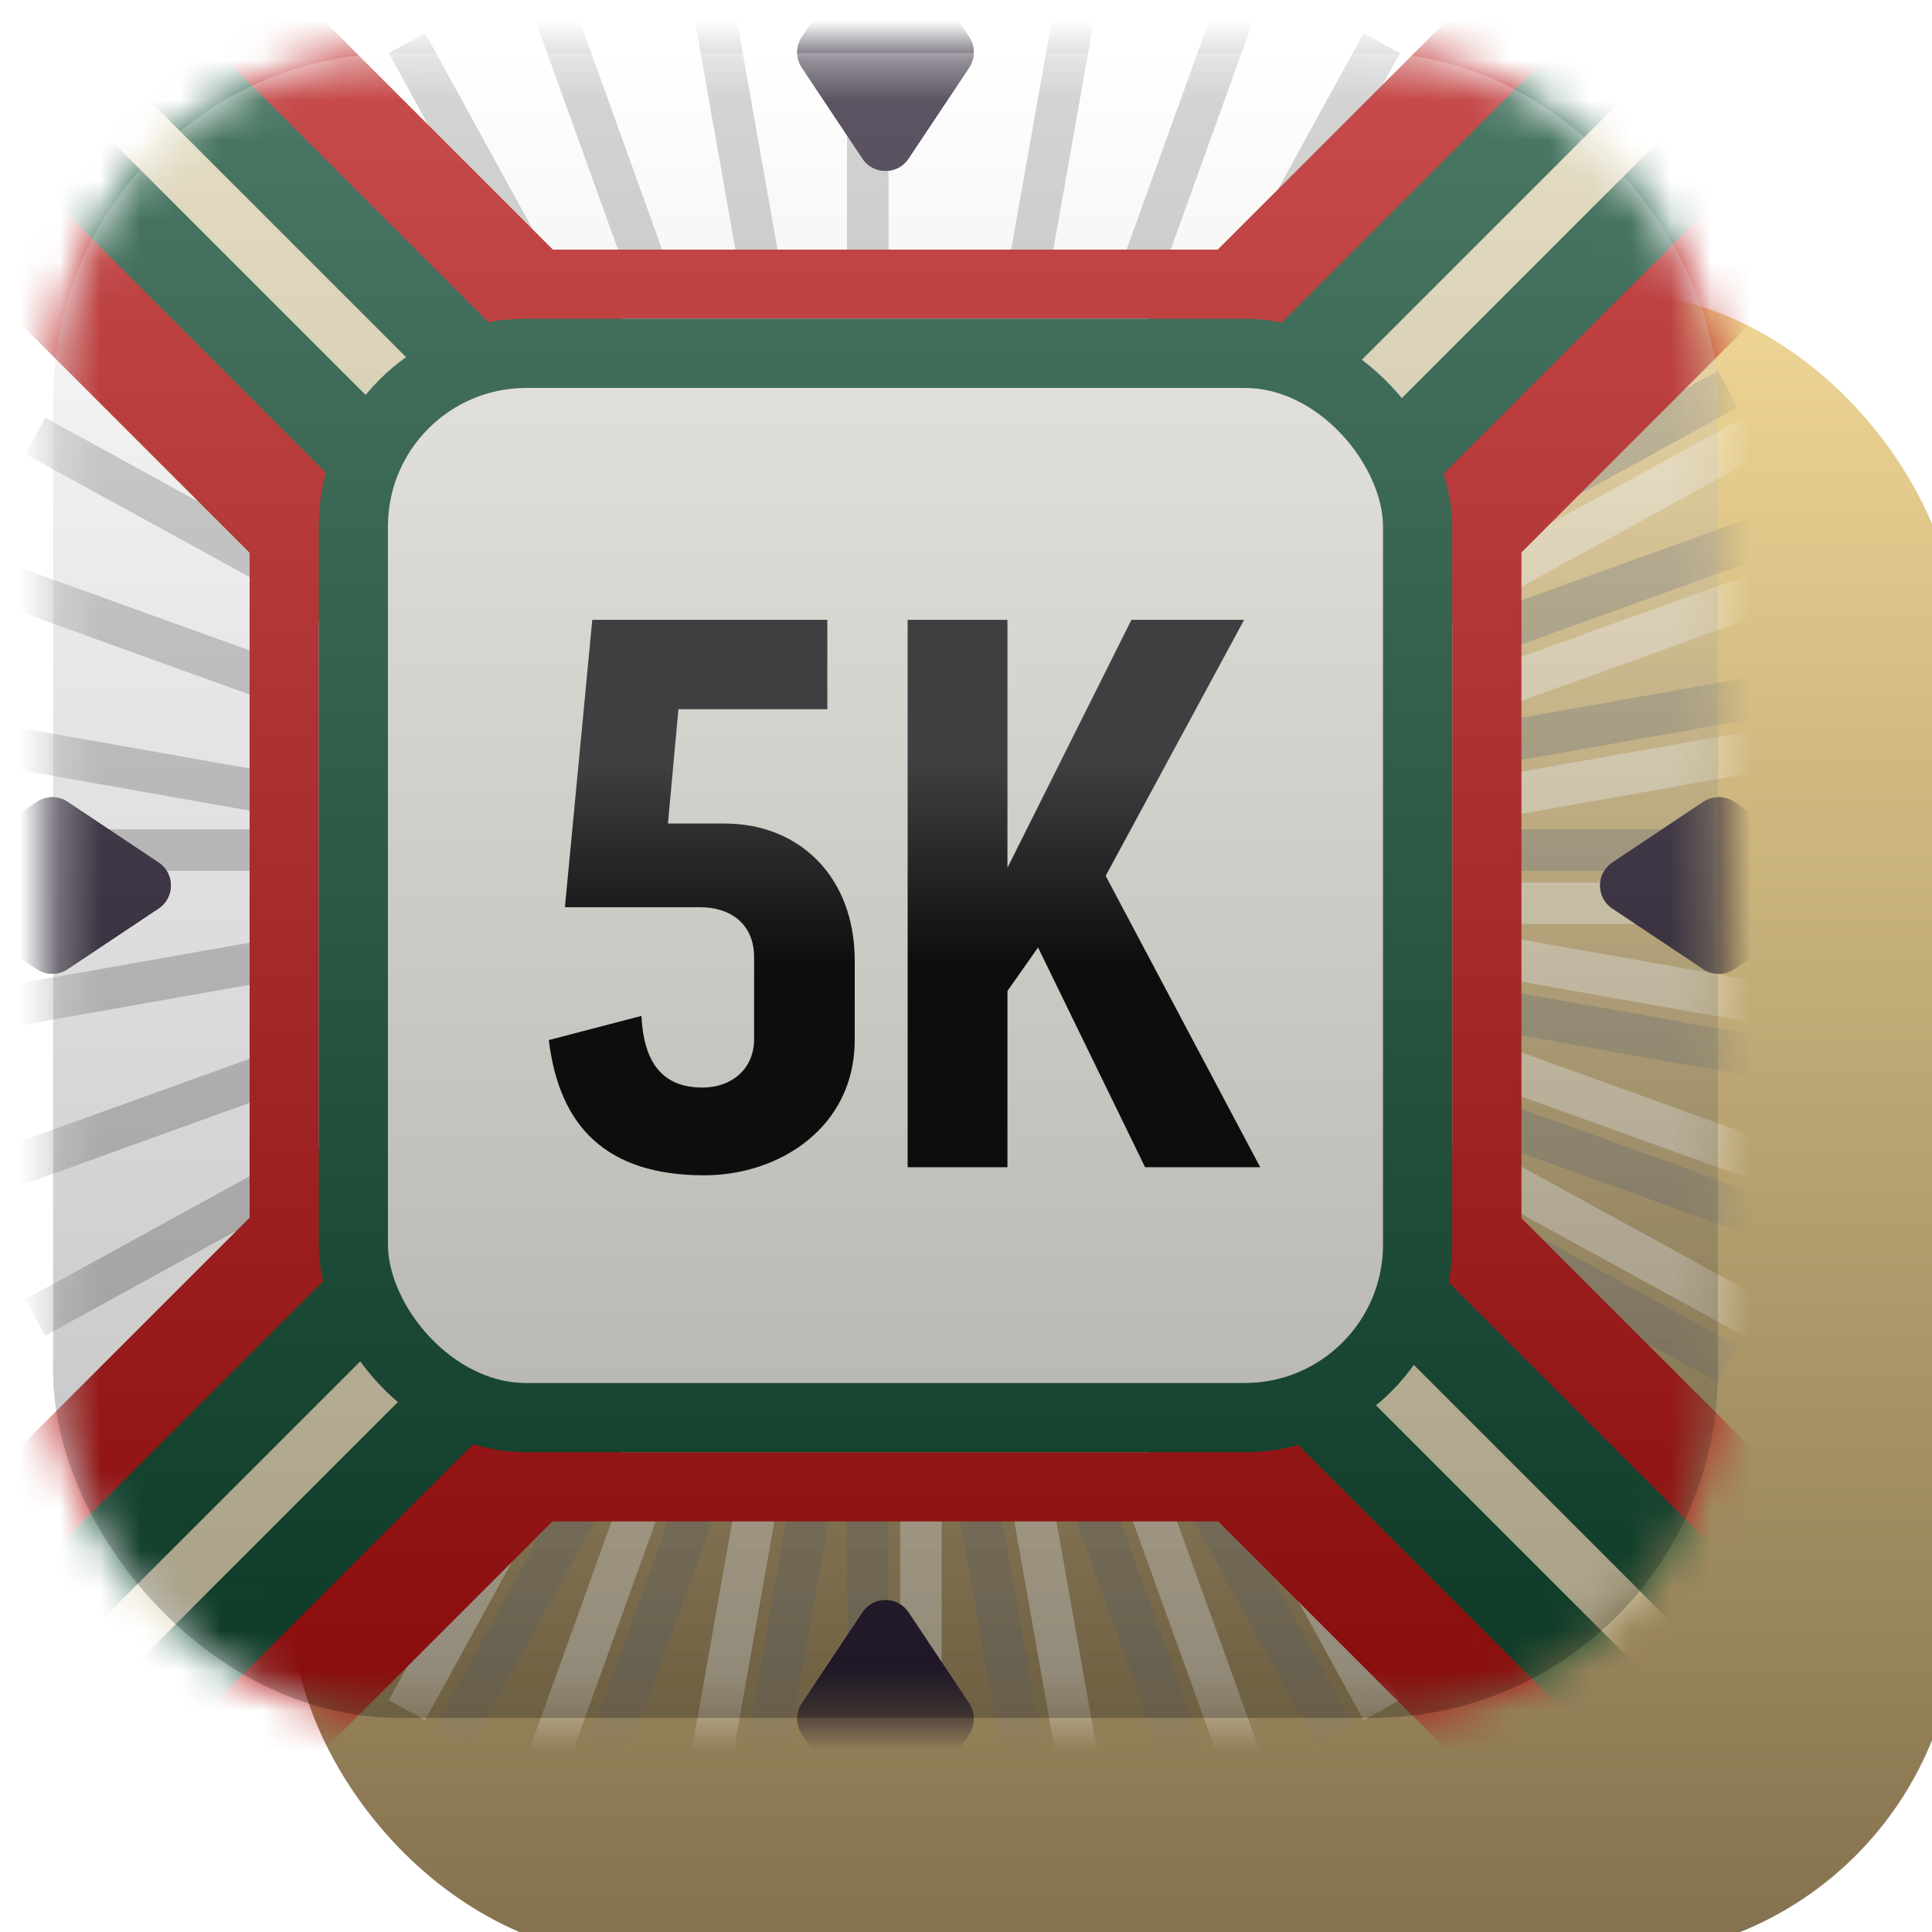 <svg width="48" height="48" viewBox="0 0 48 48" fill="none" xmlns="http://www.w3.org/2000/svg">
<g filter="url(#filter0_dddd_31_522)">
<rect x="1.32" y="1.32" width="41.36" height="41.36" rx="8.594" fill="url(#paint0_linear_31_522)"/>
</g>
<mask id="mask0_31_522" style="mask-type:alpha" maskUnits="userSpaceOnUse" x="1" y="1" width="42" height="42">
<rect x="1.32" y="1.32" width="41.36" height="41.36" rx="8.594" fill="url(#paint1_linear_31_522)"/>
</mask>
<g mask="url(#mask0_31_522)">
<g style="mix-blend-mode:overlay" opacity="0.42">
<path d="M-1.76 21.12H46.2" stroke="#7A7A7A" stroke-width="1.031"/>
<path d="M-1.76 22.44H46.2" stroke="white" stroke-width="1.031"/>
<path d="M-1.508 25.307L45.718 16.953" stroke="#7A7A7A" stroke-width="1.031"/>
<path d="M-1.278 26.607L45.948 18.253" stroke="white" stroke-width="1.031"/>
<path d="M-0.563 29.291L44.555 13.027" stroke="#7A7A7A" stroke-width="1.031"/>
<path d="M-0.115 30.533L45.002 14.269" stroke="white" stroke-width="1.031"/>
<path d="M0.876 32.732L42.928 9.67" stroke="#7A7A7A" stroke-width="1.031"/>
<path d="M1.511 33.89L43.562 10.828" stroke="white" stroke-width="1.031"/>
<path d="M-1.508 18.253L45.718 26.607" stroke="#7A7A7A" stroke-width="1.031"/>
<path d="M-1.278 16.953L45.948 25.308" stroke="white" stroke-width="1.031"/>
<path d="M-0.563 14.269L44.555 30.533" stroke="#7A7A7A" stroke-width="1.031"/>
<path d="M-0.115 13.027L45.002 29.291" stroke="white" stroke-width="1.031"/>
<path d="M0.876 10.828L42.928 33.89" stroke="#7A7A7A" stroke-width="1.031"/>
<path d="M1.511 9.67L43.562 32.732" stroke="white" stroke-width="1.031"/>
</g>
<g style="mix-blend-mode:overlay" opacity="0.42">
<path d="M21.56 45.76L21.56 -2.2" stroke="#7A7A7A" stroke-width="1.031"/>
<path d="M22.88 45.76L22.88 -2.2" stroke="white" stroke-width="1.031"/>
<path d="M25.747 45.508L17.393 -1.718" stroke="#7A7A7A" stroke-width="1.031"/>
<path d="M27.047 45.278L18.693 -1.948" stroke="white" stroke-width="1.031"/>
<path d="M29.731 44.563L13.467 -0.555" stroke="#7A7A7A" stroke-width="1.031"/>
<path d="M30.973 44.115L14.709 -1.003" stroke="white" stroke-width="1.031"/>
<path d="M33.172 43.123L10.111 1.072" stroke="#7A7A7A" stroke-width="1.031"/>
<path d="M34.33 42.489L11.268 0.437" stroke="white" stroke-width="1.031"/>
<path d="M18.693 45.508L27.047 -1.718" stroke="#7A7A7A" stroke-width="1.031"/>
<path d="M17.393 45.278L25.747 -1.948" stroke="white" stroke-width="1.031"/>
<path d="M14.709 44.563L30.973 -0.555" stroke="#7A7A7A" stroke-width="1.031"/>
<path d="M13.467 44.115L29.731 -1.003" stroke="white" stroke-width="1.031"/>
<path d="M11.268 43.123L34.33 1.072" stroke="#7A7A7A" stroke-width="1.031"/>
<path d="M10.111 42.489L33.172 0.437" stroke="white" stroke-width="1.031"/>
</g>
<path d="M24.078 1.68C24.232 1.449 24.232 1.148 24.078 0.917L22.572 -1.342C22.3 -1.75 21.7 -1.75 21.428 -1.342L19.922 0.917C19.768 1.148 19.768 1.449 19.922 1.68L21.428 3.94C21.7 4.348 22.3 4.348 22.572 3.94L24.078 1.68Z" fill="#312E35"/>
<path d="M24.078 1.68C24.232 1.449 24.232 1.148 24.078 0.917L22.572 -1.342C22.3 -1.75 21.7 -1.75 21.428 -1.342L19.922 0.917C19.768 1.148 19.768 1.449 19.922 1.68L21.428 3.94C21.7 4.348 22.3 4.348 22.572 3.94L24.078 1.68Z" fill="#281E31"/>
<path d="M24.078 43.083C24.232 42.852 24.232 42.551 24.078 42.32L22.572 40.06C22.3 39.652 21.7 39.652 21.428 40.06L19.922 42.32C19.768 42.551 19.768 42.852 19.922 43.083L21.428 45.342C21.7 45.75 22.3 45.75 22.572 45.342L24.078 43.083Z" fill="#312E35"/>
<path d="M24.078 43.083C24.232 42.852 24.232 42.551 24.078 42.32L22.572 40.06C22.3 39.652 21.7 39.652 21.428 40.06L19.922 42.32C19.768 42.551 19.768 42.852 19.922 43.083L21.428 45.342C21.7 45.75 22.3 45.75 22.572 45.342L24.078 43.083Z" fill="#281E31"/>
<path d="M42.32 24.078C42.551 24.232 42.852 24.232 43.083 24.078L45.342 22.572C45.75 22.3 45.75 21.7 45.342 21.428L43.083 19.922C42.852 19.768 42.551 19.768 42.32 19.922L40.06 21.428C39.652 21.7 39.652 22.3 40.06 22.572L42.32 24.078Z" fill="#312E35"/>
<path d="M42.32 24.078C42.551 24.232 42.852 24.232 43.083 24.078L45.342 22.572C45.75 22.3 45.75 21.7 45.342 21.428L43.083 19.922C42.852 19.768 42.551 19.768 42.32 19.922L40.06 21.428C39.652 21.7 39.652 22.3 40.06 22.572L42.32 24.078Z" fill="#281E31"/>
<path d="M0.917 24.078C1.148 24.232 1.449 24.232 1.68 24.078L3.939 22.572C4.348 22.3 4.348 21.7 3.939 21.428L1.68 19.922C1.449 19.768 1.148 19.768 0.917 19.922L-1.342 21.428C-1.75 21.7 -1.75 22.3 -1.342 22.572L0.917 24.078Z" fill="#312E35"/>
<path d="M0.917 24.078C1.148 24.232 1.449 24.232 1.68 24.078L3.939 22.572C4.348 22.3 4.348 21.7 3.939 21.428L1.68 19.922C1.449 19.768 1.148 19.768 0.917 19.922L-1.342 21.428C-1.75 21.7 -1.75 22.3 -1.342 22.572L0.917 24.078Z" fill="#281E31"/>
</g>
<rect x="7.061" y="7.061" width="29.879" height="29.879" rx="6.016" fill="#D9D9D9"/>
<rect x="7.061" y="7.061" width="29.879" height="29.879" rx="6.016" fill="#E7E6DE"/>
<rect x="7.061" y="7.061" width="29.879" height="29.879" rx="6.016" stroke="#B51010" stroke-width="1.719"/>
<mask id="mask1_31_522" style="mask-type:alpha" maskUnits="userSpaceOnUse" x="1" y="1" width="42" height="42">
<rect x="1.32" y="1.32" width="41.36" height="41.36" rx="8.594" fill="url(#paint2_linear_31_522)"/>
</mask>
<g mask="url(#mask1_31_522)">
<rect x="40.415" y="-3.96" width="10.656" height="62.755" transform="rotate(45 40.415 -3.96)" fill="#B51010"/>
<path d="M41.45 2.296L2.586 41.16" stroke="#0F4C32" stroke-width="5.5"/>
<path d="M41.45 2.296L2.586 41.16" stroke="#DDD3B1" stroke-width="1.375"/>
<rect width="10.656" height="62.755" transform="matrix(-0.707 0.707 0.707 0.707 3.575 -3.96)" fill="#B51010"/>
<path d="M2.539 2.296L41.403 41.16" stroke="#0F4C32" stroke-width="5.5"/>
<path d="M2.539 2.296L41.403 41.16" stroke="#DDD3B1" stroke-width="1.375"/>
</g>
<rect x="8.779" y="8.779" width="26.441" height="26.441" rx="4.297" fill="#D9D9D9"/>
<rect x="8.779" y="8.779" width="26.441" height="26.441" rx="4.297" fill="#E7E6DE"/>
<rect x="8.779" y="8.779" width="26.441" height="26.441" rx="4.297" stroke="#0F4C32" stroke-width="1.719"/>
<g style="mix-blend-mode:overlay" filter="url(#filter1_i_31_522)">
<rect x="1.32" y="1.32" width="41.36" height="41.36" rx="8.594" fill="url(#paint3_linear_31_522)" fill-opacity="0.25"/>
</g>
<rect x="1.492" y="1.492" width="41.016" height="41.016" rx="8.422" stroke="url(#paint4_angular_31_522)" stroke-width="0.344"/>
<path d="M16.595 20.46H17.995C19.895 20.46 21.235 21.82 21.235 23.86V25.84C21.235 28 19.375 29.2 17.495 29.2C15.075 29.2 13.895 28 13.635 25.84L15.935 25.24C15.995 26.4 16.455 27.02 17.455 27.02C18.175 27.02 18.735 26.56 18.735 25.82V23.78C18.735 22.96 18.155 22.54 17.395 22.54H14.035L14.715 15.4H20.555V17.62H16.855L16.595 20.46ZM28.11 15.4H30.91L27.47 21.76L31.31 29H28.45L25.79 23.54L25.03 24.62V29H22.55V15.4H25.03V21.56L28.11 15.4Z" fill="url(#paint5_linear_31_522)"/>
<defs>
<filter id="filter0_dddd_31_522" x="0.33" y="0.33" width="47.3" height="47.3" filterUnits="userSpaceOnUse" color-interpolation-filters="sRGB">
<feFlood flood-opacity="0" result="BackgroundImageFix"/>
<feColorMatrix in="SourceAlpha" type="matrix" values="0 0 0 0 0 0 0 0 0 0 0 0 0 0 0 0 0 0 127 0" result="hardAlpha"/>
<feOffset/>
<feGaussianBlur stdDeviation="0.495"/>
<feColorMatrix type="matrix" values="0 0 0 0 0 0 0 0 0 0 0 0 0 0 0 0 0 0 0.25 0"/>
<feBlend mode="normal" in2="BackgroundImageFix" result="effect1_dropShadow_31_522"/>
<feColorMatrix in="SourceAlpha" type="matrix" values="0 0 0 0 0 0 0 0 0 0 0 0 0 0 0 0 0 0 127 0" result="hardAlpha"/>
<feOffset dx="0.99" dy="0.99"/>
<feGaussianBlur stdDeviation="0.495"/>
<feColorMatrix type="matrix" values="0 0 0 0 0 0 0 0 0 0 0 0 0 0 0 0 0 0 0.22 0"/>
<feBlend mode="normal" in2="effect1_dropShadow_31_522" result="effect2_dropShadow_31_522"/>
<feColorMatrix in="SourceAlpha" type="matrix" values="0 0 0 0 0 0 0 0 0 0 0 0 0 0 0 0 0 0 127 0" result="hardAlpha"/>
<feOffset dx="1.98" dy="1.98"/>
<feGaussianBlur stdDeviation="0.495"/>
<feColorMatrix type="matrix" values="0 0 0 0 0 0 0 0 0 0 0 0 0 0 0 0 0 0 0.13 0"/>
<feBlend mode="normal" in2="effect2_dropShadow_31_522" result="effect3_dropShadow_31_522"/>
<feColorMatrix in="SourceAlpha" type="matrix" values="0 0 0 0 0 0 0 0 0 0 0 0 0 0 0 0 0 0 127 0" result="hardAlpha"/>
<feOffset dx="2.97" dy="2.97"/>
<feGaussianBlur stdDeviation="0.99"/>
<feColorMatrix type="matrix" values="0 0 0 0 0 0 0 0 0 0 0 0 0 0 0 0 0 0 0.04 0"/>
<feBlend mode="normal" in2="effect3_dropShadow_31_522" result="effect4_dropShadow_31_522"/>
<feBlend mode="normal" in="SourceGraphic" in2="effect4_dropShadow_31_522" result="shape"/>
</filter>
<filter id="filter1_i_31_522" x="1.32" y="1.32" width="41.36" height="41.36" filterUnits="userSpaceOnUse" color-interpolation-filters="sRGB">
<feFlood flood-opacity="0" result="BackgroundImageFix"/>
<feBlend mode="normal" in="SourceGraphic" in2="BackgroundImageFix" result="shape"/>
<feColorMatrix in="SourceAlpha" type="matrix" values="0 0 0 0 0 0 0 0 0 0 0 0 0 0 0 0 0 0 127 0" result="hardAlpha"/>
<feMorphology radius="0.344" operator="erode" in="SourceAlpha" result="effect1_innerShadow_31_522"/>
<feOffset/>
<feGaussianBlur stdDeviation="0.344"/>
<feComposite in2="hardAlpha" operator="arithmetic" k2="-1" k3="1"/>
<feColorMatrix type="matrix" values="0 0 0 0 1 0 0 0 0 1 0 0 0 0 1 0 0 0 0.25 0"/>
<feBlend mode="normal" in2="shape" result="effect1_innerShadow_31_522"/>
</filter>
<linearGradient id="paint0_linear_31_522" x1="22" y1="1.32" x2="22" y2="42.68" gradientUnits="userSpaceOnUse">
<stop stop-color="#EFD695"/>
<stop offset="1" stop-color="#83714E"/>
</linearGradient>
<linearGradient id="paint1_linear_31_522" x1="22" y1="1.32" x2="22" y2="42.68" gradientUnits="userSpaceOnUse">
<stop stop-color="#EFD695"/>
<stop offset="1" stop-color="#83714E"/>
</linearGradient>
<linearGradient id="paint2_linear_31_522" x1="22" y1="1.32" x2="22" y2="42.68" gradientUnits="userSpaceOnUse">
<stop stop-color="#EFD695"/>
<stop offset="1" stop-color="#83714E"/>
</linearGradient>
<linearGradient id="paint3_linear_31_522" x1="22" y1="1.32" x2="22" y2="42.68" gradientUnits="userSpaceOnUse">
<stop stop-color="white"/>
<stop offset="1"/>
</linearGradient>
<radialGradient id="paint4_angular_31_522" cx="0" cy="0" r="1" gradientUnits="userSpaceOnUse" gradientTransform="translate(22 22) rotate(90) scale(20.68)">
<stop offset="0.227" stop-color="white" stop-opacity="0"/>
<stop offset="0.365" stop-color="white"/>
<stop offset="0.538" stop-color="white" stop-opacity="0"/>
<stop offset="0.784" stop-color="white" stop-opacity="0"/>
<stop offset="0.872" stop-color="white" stop-opacity="0.47"/>
<stop offset="0.964" stop-color="white" stop-opacity="0"/>
</radialGradient>
<linearGradient id="paint5_linear_31_522" x1="22" y1="19" x2="22" y2="24" gradientUnits="userSpaceOnUse">
<stop stop-color="#3D3F40"/>
<stop offset="1" stop-color="#0D0D0D"/>
</linearGradient>
</defs>
</svg>
